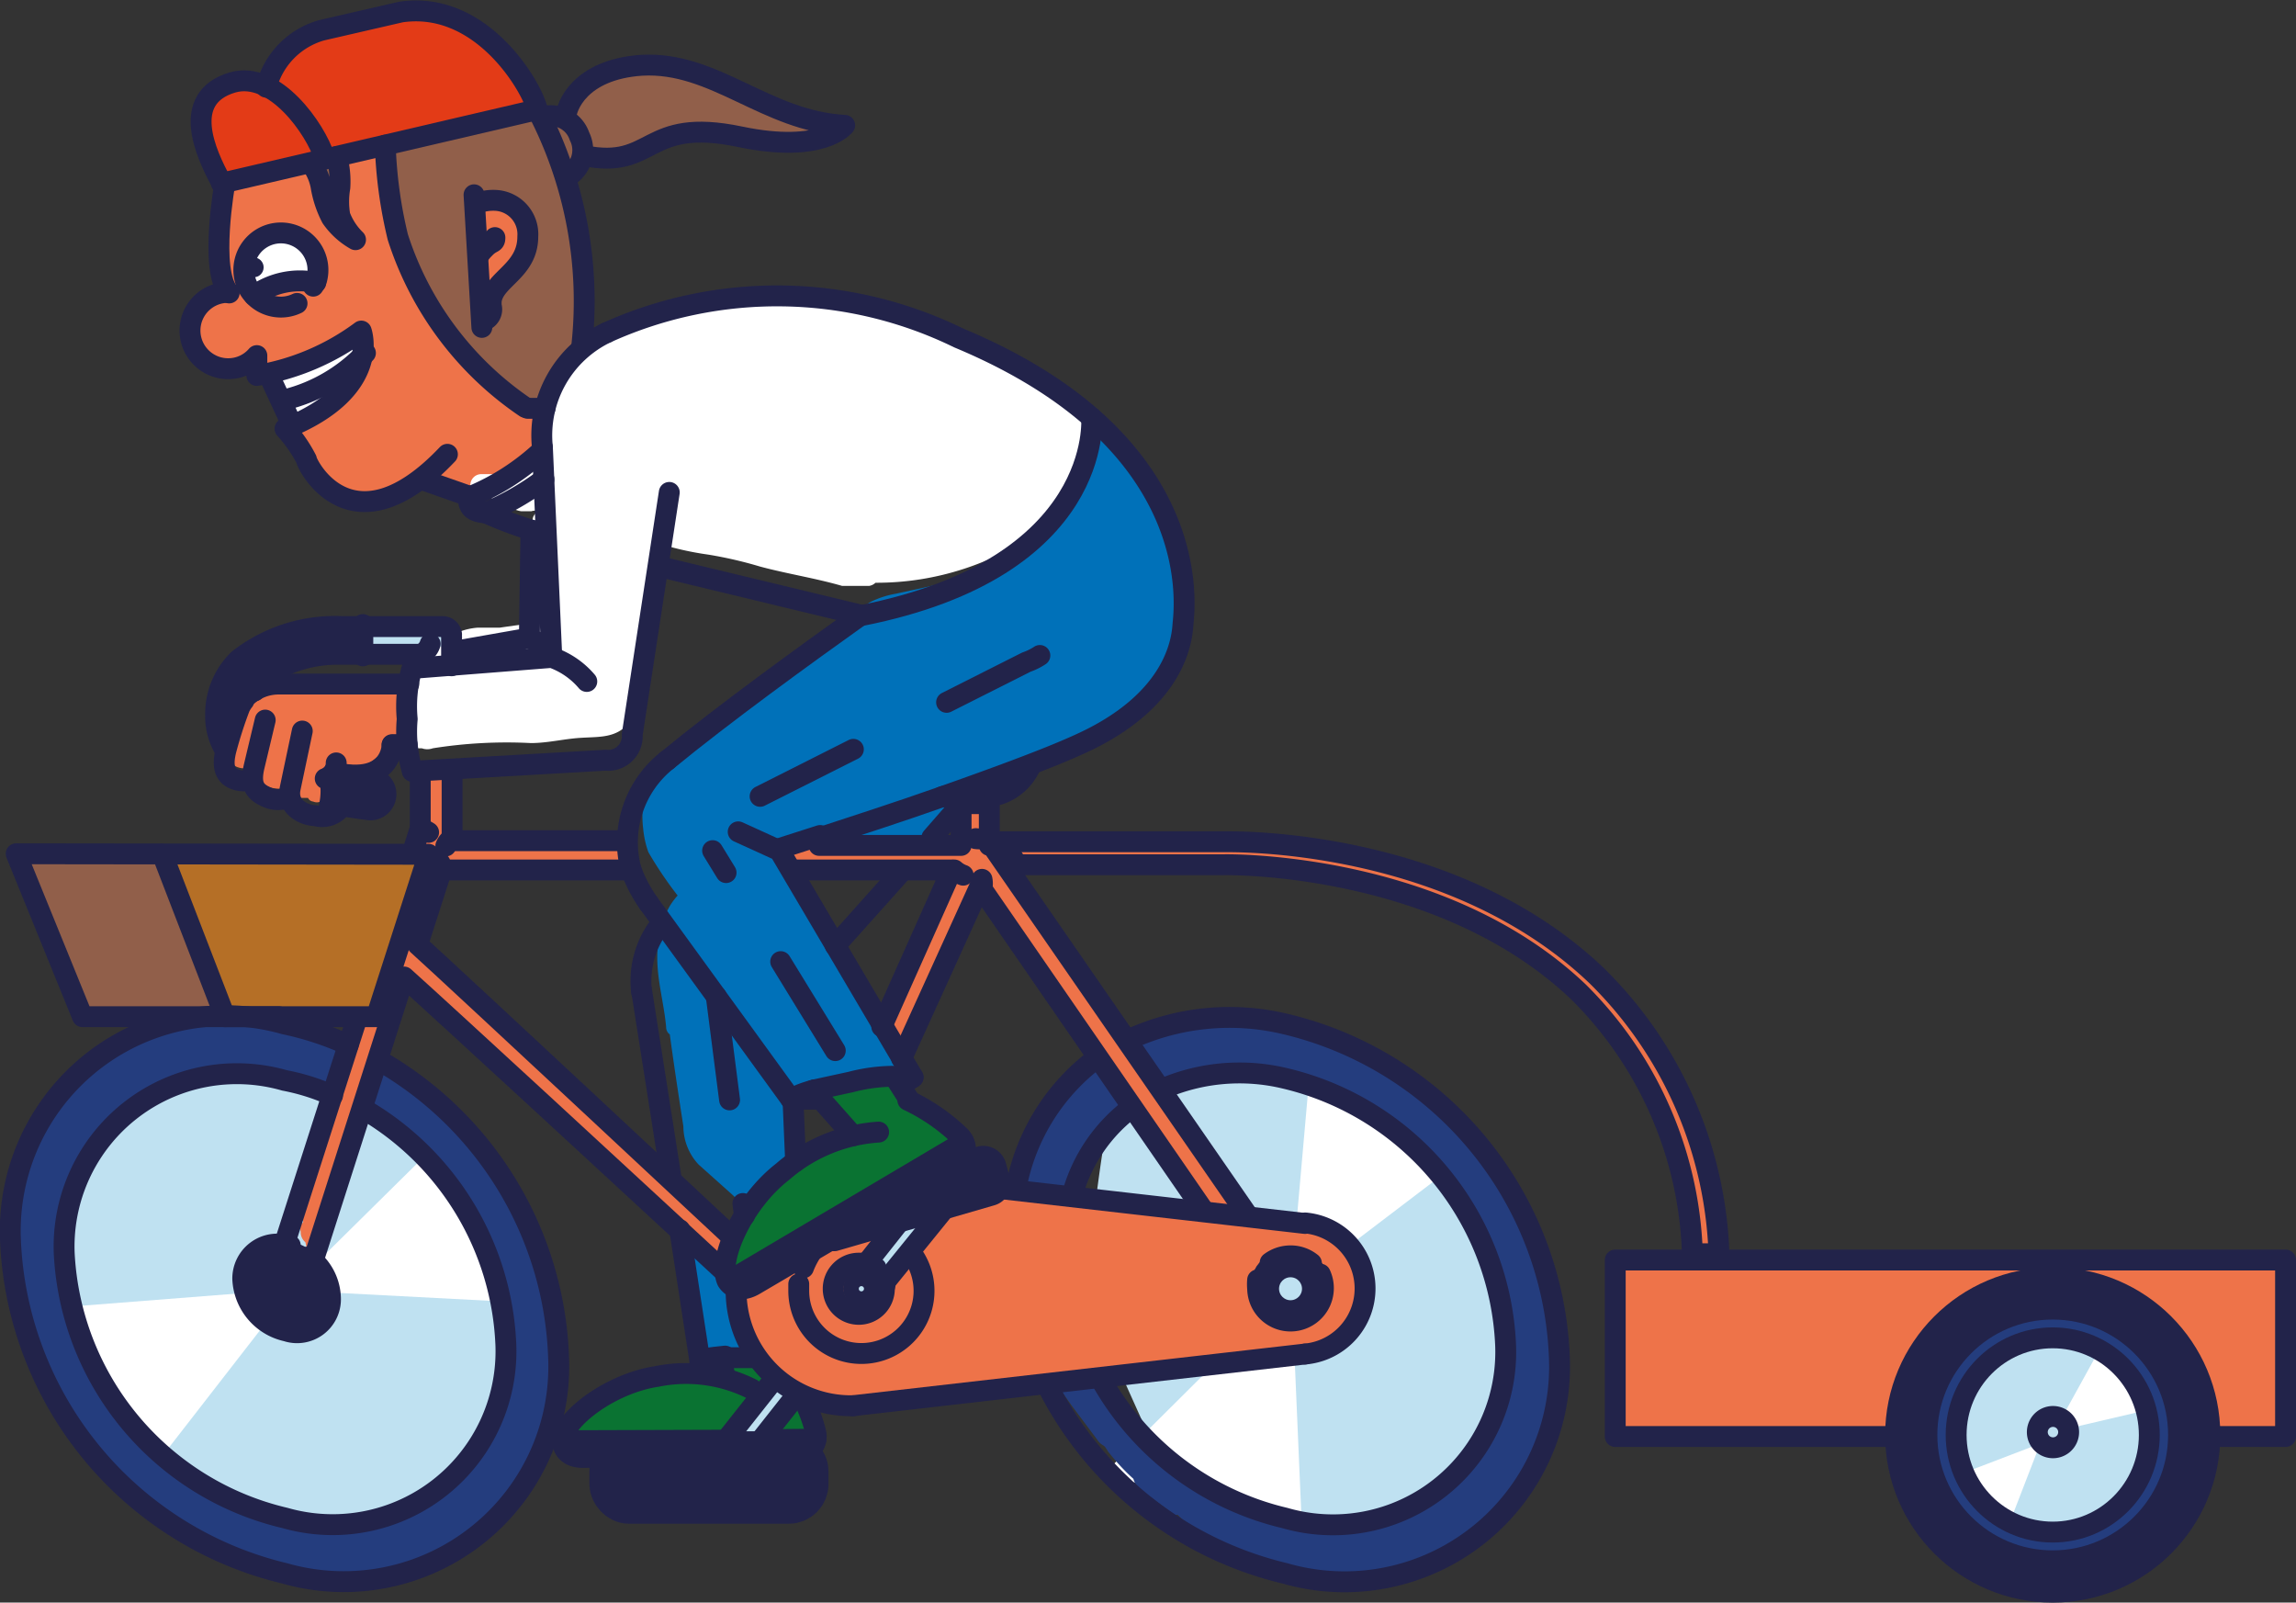 <svg xmlns="http://www.w3.org/2000/svg" viewBox="0 0 43.98 30.69"><rect x="0" y="0" width="43.98" height="30.69" fill="#333333" stroke="none"/><defs><style>.cls-1,.cls-14{fill:#bfe1f1;}.cls-2{fill:#fff;}.cls-3{fill:#e33b17;}.cls-13,.cls-4{fill:#243d7e;}.cls-5{fill:#ee7349;}.cls-6{fill:#f9b91a;}.cls-7{fill:#915f4a;}.cls-8{fill:#b56f26;}.cls-9{fill:#0071b9;}.cls-10{fill:#0a7332;}.cls-11,.cls-15{fill:#22234a;}.cls-12,.cls-16{fill:none;stroke-width:0.4px;}.cls-12,.cls-13,.cls-14,.cls-15,.cls-16{stroke:#22234a;stroke-linecap:round;stroke-linejoin:round;}.cls-16{stroke-dasharray:2;}</style></defs><g id="Layer_2" data-name="Layer 2"><g id="Layer_1-2" data-name="Layer 1"><path class="cls-1" d="M29.3,28.07c.1-.27.18-.54.24-.76a5.39,5.39,0,0,0,.15-2.26,6.36,6.36,0,0,0-2.21-3.66.33.33,0,0,1-.11-.41c-.82-.28-2.81-1-2.81-1h-.75s-2.57,1.71-2.63,1.78-.41,2.92-.39,3S22,27.48,22,27.48l3.18,2.14,3.36-.41Z"/><path class="cls-1" d="M3.81,19.94s-2.58,1.71-2.63,1.78-.42,2.92-.39,3S2,27.48,2,27.48l3.18,2.14,3.36-.41,1.75-2.63-.6-3.15s-1.89-2.37-2-2.35-3.16-1.14-3.16-1.14Z"/><polygon class="cls-2" points="0.48 25.09 5.59 24.69 2.88 28.18 0.48 25.09"/><path class="cls-2" d="M8.75,21.53,5.53,24.71l4.41.23-.41-2.06A6.24,6.24,0,0,0,8.75,21.53Z"/><polygon class="cls-2" points="21.11 28.26 24.74 24.65 24.93 29.07 21.11 28.26"/><polygon class="cls-2" points="25.17 19.61 24.72 24.71 28.23 22.04 25.17 19.61"/><path class="cls-3" d="M10.19,1.86a3.84,3.84,0,0,0-.45-.66A2.61,2.61,0,0,0,9.47.89L9.35.77S9.22.68,9.21.64A.2.2,0,0,0,9,.49H9A.23.23,0,0,0,8.86.4c-.21,0-.38-.16-.59-.2A1.52,1.52,0,0,0,7.6.26L6.93.43c-.21,0-.44,0-.66.11a2.56,2.56,0,0,0-.58.33c-.17.12-.41.26-.41.49v0a.3.3,0,0,0-.08.08.22.22,0,0,0,0,.21.45.45,0,0,0,.19.14l.15.1h0l0,0L5.65,2l0,0,0,.06a2.7,2.7,0,0,1,.22.33L6,2.6a.36.36,0,0,1,0,.09l0,.05h0v0a0,0,0,0,0,0,0,.21.21,0,0,0,.3.2,2.19,2.19,0,0,1,.94-.21,3.69,3.69,0,0,0,.85-.18c.3-.07.59-.16.88-.25A3,3,0,0,1,10,2.16.2.2,0,0,0,10.19,1.86Z"/><path class="cls-4" d="M10.17,23.6a.16.16,0,0,0,0-.07c-.11-.38-.26-.78-.52-.91a.21.21,0,0,0-.06-.1c-.24-.29-.39-.64-.64-.92a5.25,5.25,0,0,0-.82-.75.25.25,0,0,0-.16-.06,3.43,3.43,0,0,0-1-.64h0a.71.71,0,0,0-.14-.1c-.28-.11-.56-.21-.84-.29a2.45,2.45,0,0,0-.55-.13A.32.32,0,0,0,5,19.57a.57.57,0,0,0-.22,0,.41.41,0,0,0-.16,0,4.34,4.34,0,0,0-2.08.39,2.68,2.68,0,0,0-1.27,1,2.83,2.83,0,0,0-.88,1.53.17.17,0,0,0,0,.1.43.43,0,0,0-.09.23,5.65,5.65,0,0,0,0,2.13h0a.43.43,0,0,0,0,.16,8.23,8.23,0,0,0,.76,1.78.3.3,0,0,0,.07.11s0,0,0,.06a2.8,2.8,0,0,0,.65.92c.28.29.59.54.86.85a.28.28,0,0,0,.22.1l0,.05a3.58,3.58,0,0,0,.56.4c.18.1.34.23.51.33a.39.39,0,0,0,.23,0,.92.92,0,0,0,.31.16c.11,0,.24.05.35.1a1.39,1.39,0,0,0,.21.11.5.5,0,0,0,.27,0h0a1.94,1.94,0,0,0,.59.12.37.37,0,0,0,.18,0,6.16,6.16,0,0,0,1,0c.43,0,.77-.26,1.18-.32a.32.32,0,0,0,.22-.14.34.34,0,0,0,.21-.06,6.44,6.44,0,0,0,1-.93l.06-.09a.47.47,0,0,0,.1-.1,4.82,4.82,0,0,0,.75-2.29.2.2,0,0,0,0-.11A4.52,4.52,0,0,0,10.17,23.6Zm-.5,2.67a.33.33,0,0,0-.05.12,6.64,6.64,0,0,1-.3,1.08.4.4,0,0,0-.1.12A2.4,2.4,0,0,1,9,27.9a.36.36,0,0,0-.08.15h0c-.12.13-.29.22-.42.34s-.27.22-.42.32L8,28.81a.34.34,0,0,0-.14,0c-.23.05-.48.26-.73.26a.36.36,0,0,0-.23.09.3.3,0,0,0-.16,0c-.43.12-.89-.13-1.32-.08A.38.38,0,0,0,5.12,29c-.25,0-.43-.22-.69-.23H4.35a.43.43,0,0,0-.12-.11c-.36-.19-.71-.4-1.05-.62h0c-.08-.25-.39-.46-.58-.64a.3.3,0,0,0-.08-.16A3.86,3.86,0,0,0,2,26.66l0-.09-.26-.42-.05-.07a.21.21,0,0,1,0-.06.33.33,0,0,0,0-.22c-.11-.36-.25-.72-.38-1.08a.4.4,0,0,0,0-.22c0-.2-.06-.4-.1-.6a.32.32,0,0,0,.07-.2,4.19,4.19,0,0,1,.21-1.12c.08-.2.18-.39.27-.58a.5.5,0,0,0,.17-.15c.13-.18.28-.35.42-.53a.31.31,0,0,0,.24-.12,2.09,2.09,0,0,1,1.1-.52c.31-.09.63-.1.94-.16a.26.26,0,0,0,.17.05,3.82,3.82,0,0,1,.9.09l.4.1c.14.07.29.14.42.22a.37.37,0,0,0,.21,0,.35.35,0,0,0,.08.1c.42.34.86.65,1.27,1l.12.17a5.6,5.6,0,0,0,.54.55.43.43,0,0,0,0,.19,5.27,5.27,0,0,1,.43.72c.11.32.2.63.33.95l.06.09a5.35,5.35,0,0,0,.07.56.46.46,0,0,0,0,.14,3.38,3.38,0,0,1,0,.62A.53.53,0,0,0,9.67,26.27Z"/><path class="cls-5" d="M10.39,8a.33.33,0,0,0-.14-.55,2.23,2.23,0,0,1-.63-.21,2.25,2.25,0,0,1-.52-.4,3.68,3.68,0,0,1-.86-1.06,6,6,0,0,1-.41-1.26,3.11,3.11,0,0,1-.1-1.32.33.33,0,0,0-.41-.39L6.05,3.1a.38.38,0,0,0-.15,0l-.18,0a.33.33,0,0,0-.13.07H5.52A2.33,2.33,0,0,0,5,3.33a1.13,1.13,0,0,1-.44.1.25.25,0,0,0-.24.2,8,8,0,0,0-.12,1.1,1.89,1.89,0,0,0,.19.88h0a1.26,1.26,0,0,0-.42.12.52.52,0,0,0-.23.47.85.85,0,0,0,.08.56A.44.44,0,0,0,4.18,7L4.3,7a.73.73,0,0,0,.48-.09l.12-.08A.75.75,0,0,0,5,7V7a.09.09,0,0,0,0,0s0,0,0,0l0,0h.06a.4.4,0,0,0,.29.1h.09a.41.41,0,0,0,.3,0l.64-.31.16-.08a3.88,3.88,0,0,1-.12.51c-.08.27-.32.43-.45.68H5.92a.26.26,0,0,0-.28.39c.3.47.65,1.15,1.29,1.19a2.16,2.16,0,0,0,.82-.18,1,1,0,0,0,.36-.23s0,0,0,0l.2.13s.22,0,.24,0l.06,0,.05,0c.05.15.37.14.52.08a.86.86,0,0,0,.29-.13c.13-.1.43-.22.55-.33a.49.49,0,0,0,.16-.22l0,0s.07-.1.06-.08a.34.34,0,0,1,.12,0A2.42,2.42,0,0,0,10.39,8Z"/><path class="cls-5" d="M10.12,4.42a.62.62,0,0,0-.6-.58.54.54,0,0,0-.43.07C9,4,9,4.22,9.05,4.36l0,.08s0,.08,0,.12,0,.29,0,.44Q9,5.48,9,6a.2.2,0,0,0,.39,0,1.39,1.39,0,0,1,.36-.75A1.81,1.81,0,0,0,10,4.86.75.75,0,0,0,10.12,4.42Z"/><path class="cls-5" d="M7.57,13.1a1.22,1.22,0,0,1-.6,0,3.65,3.65,0,0,0-.66,0,4.43,4.43,0,0,0-1.26,0l-.08,0a.2.2,0,0,0-.18,0,1.37,1.37,0,0,0-.32.62.14.14,0,0,0,0,.11c-.05.12-.1.24-.14.36a.38.38,0,0,0,.41.52.12.12,0,0,0,.09,0,.56.56,0,0,0,.15.27.6.6,0,0,0,.43.12l.17,0v0a.13.13,0,0,0,0,.06l0,.07h0l0,0,.06.05.07,0H5.9a.12.12,0,0,0,.1.07.17.17,0,0,0,.14,0h0l.14,0h.06a.15.15,0,0,0,.07,0,.07.07,0,0,0,0-.1.06.06,0,0,0-.08,0h-.1a.83.83,0,0,0,0-.22.53.53,0,0,0,0-.13.5.5,0,0,0,0-.21,1.4,1.4,0,0,0,.81-.06.86.86,0,0,0,.3-.27.77.77,0,0,0,.1-.18.25.25,0,0,0,0-.1H7.6A.2.2,0,0,0,7.78,14a1.68,1.68,0,0,1,0-.67A.2.2,0,0,0,7.57,13.1Z"/><path class="cls-4" d="M21.72,20.6l-.18-.08h0a.31.31,0,0,0-.05-.12.35.35,0,0,0-.35-.12.82.82,0,0,0-.34.26.2.2,0,0,0-.08,0,.18.18,0,0,0-.07.05h0l0,0a.65.65,0,0,0-.11.12,3.19,3.19,0,0,0-.3.42l-.07,0a.34.34,0,0,0-.12.12h0l0,.09h0a.09.09,0,0,0,0,0,2.41,2.41,0,0,0-.42.79.3.3,0,0,0,0,.21.57.57,0,0,0-.1.31.35.35,0,0,0,.35.37h.05a.23.23,0,0,0,.14,0l0,0a.34.34,0,0,0,.37-.15l0-.06s0,0,.05-.06a2.09,2.09,0,0,0,.08-.23v0a2.09,2.09,0,0,1,.16-.29l.31-.5a2.17,2.17,0,0,1,.68-.7A.33.33,0,0,0,21.72,20.6Z"/><path class="cls-4" d="M29.83,25.37c-.06-.34-.13-.68-.22-1a4.57,4.57,0,0,0-.33-.94,4.81,4.81,0,0,0-.48-.78.3.3,0,0,0-.1-.2,2.9,2.9,0,0,1-.43-.55,4.88,4.88,0,0,0-.52-.59c-.19-.18-.38-.35-.58-.51a2.22,2.22,0,0,0-.61-.4l-.06,0a7.11,7.11,0,0,0-2.14-.76,5.41,5.41,0,0,0-1.13-.07,3.12,3.12,0,0,0-1.18.21l-.06.05a.33.33,0,0,0-.27.56.49.49,0,0,1,.13.28.33.33,0,0,0,.48.19,1.65,1.65,0,0,1,.41-.18l.56-.12a.34.34,0,0,0,.17,0,4.34,4.34,0,0,1,2,.32A7.42,7.42,0,0,1,27.15,22a.4.4,0,0,0,.09.15,5.15,5.15,0,0,1,1.17,1.78,4.88,4.88,0,0,1,.4,2.26.28.28,0,0,0,0,.09.5.5,0,0,0-.08.2,2.35,2.35,0,0,1,0,.37A4.32,4.32,0,0,1,28,28.19h0a.41.41,0,0,0-.11.07l-.2.19-.1.09,0,0,0,0a1.38,1.38,0,0,1-.42.21,6.72,6.72,0,0,0-1.09.39.25.25,0,0,0-.12,0,3.42,3.42,0,0,1-.64,0,1.53,1.53,0,0,0-.6-.05.28.28,0,0,0-.18-.06.9.9,0,0,1-.38-.1l-.51-.25-.49-.23-.2-.08h0a5,5,0,0,0-.48-.44l-.16-.12,0,0-.06-.05a2.09,2.09,0,0,1-.22-.2l-.08-.1,0,0,0,0c-.07-.08-.13-.17-.2-.26a2.13,2.13,0,0,0-.34-.33c-.12-.27-.24-.53-.35-.8a.34.34,0,0,0-.2-.15.36.36,0,0,0-.25,0l0,0h0a.35.35,0,0,0-.4-.05.43.43,0,0,0-.11.12.32.32,0,0,0,0,.25,2.64,2.64,0,0,0,.2.37l.22.31.48.64a.35.35,0,0,0,.14.13.61.61,0,0,1,.07.1,4.1,4.1,0,0,0,.49.53.42.42,0,0,0,.15.22l.64.47.06,0a1.26,1.26,0,0,0,.37.27c.21.11.42.21.62.33A4.12,4.12,0,0,0,24,30a1.53,1.53,0,0,0,.78.14h0a2.07,2.07,0,0,0,.85.16.28.28,0,0,0,.18-.06h.08a4.11,4.11,0,0,0,1-.05,3.93,3.93,0,0,0,1.65-.93.45.45,0,0,0,.15-.19h0a.64.64,0,0,0,.23-.26l0-.05a.24.24,0,0,0,.08-.09,4,4,0,0,0,.57-1.09,7.86,7.86,0,0,0,.25-1.17v-.14A1.7,1.7,0,0,0,29.83,25.37Z"/><path class="cls-2" d="M6.08,5.09a3.34,3.34,0,0,0-.25-.4.89.89,0,0,0-.43-.22.52.52,0,0,0-.3,0,1.09,1.09,0,0,0-.17.13.75.75,0,0,0-.2.37.81.81,0,0,0,0,.41l0,0a.17.17,0,0,0,.09.11.18.18,0,0,0,.25-.06l.2,0,.11,0h.07a3.27,3.27,0,0,1,.44,0A.2.2,0,0,0,6.08,5.09Z"/><path class="cls-2" d="M7,6.49a.13.13,0,0,0-.23-.08,2.08,2.08,0,0,1-.32.27H6.35l-.07,0a.39.39,0,0,0-.08.1l-.13,0A2.28,2.28,0,0,1,5.71,7a1.17,1.17,0,0,0-.31.12.13.13,0,0,0-.21.12l.33.83a.14.14,0,0,0,.2.08,3.46,3.46,0,0,0,.9-.67A1.48,1.48,0,0,0,7,6.49Z"/><path class="cls-5" d="M5.91,24.07h0l.1,0A.24.24,0,0,0,6.11,24l0,0a.31.31,0,0,0,0-.13v-.07a.1.1,0,0,1,0-.14,3.21,3.21,0,0,1,.2-.62c.07-.2.11-.4.17-.6A8.79,8.79,0,0,0,7,21.16a.14.14,0,0,0,0-.09L7,20.92a.21.21,0,0,0,0-.15c0-.1.07-.19.1-.29l.06-.23,0,0h0A.46.46,0,0,0,7.34,20V20a1.09,1.09,0,0,0,0-.26.12.12,0,0,0,.05-.07c.11-.31.21-.62.31-.94l.06,0s0,0,.06,0l.51.58a.23.23,0,0,0,.19.08l0,0a10.41,10.41,0,0,0,.78.71.24.24,0,0,0,.1.05l.28.26a.22.22,0,0,0,.05.08l4,3.74c.25.22.62-.14.37-.37l-3.66-3.41h0l-.17-.18q-.4-.4-.84-.78a8.31,8.31,0,0,0-1.09-1h0l0,0h0l-.21-.23a.16.16,0,0,0-.08-.06v0A.19.19,0,0,0,8,18.05h0l0,0a.07.07,0,0,0,0-.06,10.59,10.59,0,0,0,.43-1.35.43.43,0,0,0,.17.06.15.15,0,0,0,.14-.06,8.84,8.84,0,0,0,1.54.08,5,5,0,0,1,.86-.06,5,5,0,0,0,.86,0c.13,0,.27-.16.17-.29s-.11-.25-.27-.29a2,2,0,0,0-.55,0c-.4,0-.81,0-1.22,0s-.79,0-1.19,0a2.08,2.08,0,0,0-.25,0h0c0-.13,0-.26,0-.39a5,5,0,0,1,0-.77.13.13,0,0,0-.17-.13,1.06,1.06,0,0,1-.31,0c-.06,0-.13.06-.13.13s0,.31,0,.46a.11.11,0,0,0,0,.08l0,.34h0l0,.14a1.11,1.11,0,0,0-.07.26.11.11,0,0,0,0,.11.1.1,0,0,0,.1.05h.13A9.82,9.82,0,0,1,7.66,18a.13.13,0,0,0,0,.15l-.09.15a.39.39,0,0,0,0,.09.24.24,0,0,0,0,.12l0,0-.29.89a.24.24,0,0,0-.28.05.93.93,0,0,0-.18.39l-.09.38a2.53,2.53,0,0,1-.12.36h0l0,0s0,.09,0,.13,0,.13-.08.19a.28.28,0,0,0,0,.09,2.92,2.92,0,0,0-.19.49.25.25,0,0,0,0,.17c-.06.16-.13.32-.18.49s-.11.39-.18.59-.06.18-.1.27a.29.29,0,0,0-.07.12c0,.05,0,.06,0,.1a.3.3,0,0,0,0,.18l-.05.06a.28.28,0,0,0,0,.13.25.25,0,0,0,.09.2"/><path class="cls-6" d="M5.62,23.9a.8.8,0,0,0-.78.18.61.61,0,0,0-.07.78.59.59,0,0,0,.3.46.84.84,0,0,0,.31.08.67.67,0,0,0,.73-.1.57.57,0,0,0,.15-.49.14.14,0,0,0,0-.09v-.13a.28.28,0,0,0-.16-.25,1.35,1.35,0,0,0-.2-.27"/><path class="cls-1" d="M8.64,12.33a.62.62,0,0,0-.06-.26.24.24,0,0,0-.25-.13H8.27l0,0H8.14l-.48,0-.51,0a.19.19,0,0,0-.19.19v.15a.19.19,0,0,0,.2.19l.89,0a.17.17,0,0,0,0,.15.2.2,0,0,0,.23,0,.26.26,0,0,0,.17,0,.19.19,0,0,0,.14-.19A1,1,0,0,0,8.64,12.33Z"/><path class="cls-3" d="M6.09,2.67c-.24-.22-.44-.48-.66-.71a1.08,1.08,0,0,0-.95-.36.74.74,0,0,0-.58.72,2.74,2.74,0,0,0,.07.5,2.7,2.7,0,0,0,.14.4.56.56,0,0,0,0,.12.27.27,0,0,0,.35.1l0,0a.19.19,0,0,0,.18,0,3.91,3.91,0,0,1,1.19-.29A.28.28,0,0,0,6.09,2.67Z"/><path class="cls-7" d="M6.63,4.34a1.57,1.57,0,0,1-.15-.43.78.78,0,0,1,0-.21.46.46,0,0,1,0-.23.71.71,0,0,0,0-.21.31.31,0,0,0,0-.19c0-.06-.1,0-.15,0l-.05,0a.14.14,0,0,0-.09,0l0,0h0c-.06,0-.13,0-.09.1a2.7,2.7,0,0,1,.19.63,1.35,1.35,0,0,0,.31.59C6.58,4.49,6.66,4.41,6.63,4.34Z"/><path class="cls-7" d="M15.84,2.37l-.13,0a.37.37,0,0,1-.14,0,.1.1,0,0,0-.13,0L15,2.22h0a8.67,8.67,0,0,1-1-.49,3.53,3.53,0,0,0-1.42-.41,1.82,1.82,0,0,0-1.29.27,1.32,1.32,0,0,0-.47.74l-.25-.06a.27.27,0,0,0-.23,0,.21.21,0,0,0-.19-.15.41.41,0,0,0-.16,0,4.54,4.54,0,0,0-.53.12,2.77,2.77,0,0,1-.68.15.21.21,0,0,0-.16.1H8.39a2.07,2.07,0,0,0-.88.21c-.16.09-.14.22-.1.38l0,.21a.27.27,0,0,0-.06.26.61.61,0,0,0,0,.12,3.11,3.11,0,0,1,.11.41s0,.07,0,.1a.28.28,0,0,0,.09.19h0a3.58,3.58,0,0,0,.23.77A3.7,3.7,0,0,0,8.36,6c.2.25.38.52.58.77a5.07,5.07,0,0,0,.67.64c.21.18.53.44.83.36l.07,0s0,0,0,0l.15-.24a1.15,1.15,0,0,1,.14-.17A.58.58,0,0,1,11,7.21v0a4.43,4.43,0,0,0,.2-1,6.83,6.83,0,0,0-.12-1.86A1.61,1.61,0,0,0,11,4a.35.35,0,0,0-.07-.12l0-.14a.25.25,0,0,0,0-.12v0a.42.42,0,0,0,0-.12l.09-.1A1,1,0,0,0,11.15,3a1.93,1.93,0,0,0,1-.09,3.62,3.62,0,0,1,1.11-.32l.8,0a2.88,2.88,0,0,0,.59.07,3,3,0,0,0,.6,0,.17.17,0,0,0,.14,0l.33,0,.19,0A.14.14,0,0,0,15.84,2.37ZM9.59,5.47a1.08,1.08,0,0,0-.18.44c0,.09-.1.24-.2.28h0a3.22,3.22,0,0,0,0-.62c0-.24-.05-.49-.06-.73s0-.64,0-.95a.15.15,0,0,0,.09,0,.82.82,0,0,1,.41,0,.4.4,0,0,1,.3.22.92.92,0,0,1,.22.8C10,5.12,9.77,5.27,9.59,5.47Z"/><polygon class="cls-8" points="7.21 19.47 1.58 19.47 0.31 16.35 8.21 16.36 7.21 19.47"/><path class="cls-7" d="M4.16,19c-.22-.62-.5-1.22-.71-1.85,0,0,0,0,0-.06a1.09,1.09,0,0,1-.08-.15,3.88,3.88,0,0,1-.23-.56H.31l1.27,3.12H4.33C4.27,19.3,4.22,19.13,4.16,19Z"/><path class="cls-2" d="M20.84,8a1.9,1.9,0,0,0-.46-.38l-.54-.36a10.25,10.25,0,0,0-2.23-1,10.13,10.13,0,0,0-2.49-.52A6.82,6.82,0,0,0,12.66,6a3.14,3.14,0,0,0-2,1.13.11.11,0,0,1,0,.08,2.72,2.72,0,0,0-.13.37.25.25,0,0,1-.1.15,2.74,2.74,0,0,1-.08.64.39.39,0,0,1,.07.34v0a.2.2,0,0,0-.23,0l0,.06,0,0h0l0,0,0,0-.06,0a2.61,2.61,0,0,0-.3.2l-.13.11-.06,0h0l0,0-.06,0-.05,0h0l-.07,0H9.21a.21.21,0,0,0-.2.21.19.19,0,0,0,.2.2.75.75,0,0,0,.39-.12l-.19.17.4.19a.49.49,0,0,0,.17.06h.2a.23.23,0,0,1,.14,0,.2.2,0,0,0-.12.17l0,1.49v.48l-.63.09H9.15a1.24,1.24,0,0,0-.38.09.13.13,0,0,0-.09.17.12.12,0,0,0,.16.1,1,1,0,0,1,.34-.09h.39c.23,0,.46-.09.69-.1a.26.26,0,0,0,.28,0v.09a2.57,2.57,0,0,0-.48,0l-.6,0a.38.38,0,0,0-.16.06l-1.21.06c-.13,0-.29.12-.27.27a4.86,4.86,0,0,1,0,1.32.28.28,0,0,0,.19.34h.07a.31.31,0,0,0,.21,0,9.05,9.05,0,0,1,1.88-.1c.32,0,.63-.08.95-.1s.59,0,.82-.18a1.24,1.24,0,0,0,.29-.75c.06-.32.11-.64.16-1s.08-.63.1-.95c0-.11,0-.21,0-.32h0a1.3,1.3,0,0,0,.07-.33,1.49,1.49,0,0,0,0-.21l0,0a5.91,5.91,0,0,0,1,.23,7.89,7.89,0,0,1,1,.23c.52.14,1.05.22,1.57.37h.52a.23.23,0,0,0,.12-.06A5.39,5.39,0,0,0,20,10.1h.09c.23-.06.42-.32.33-.5s.07-.14.14-.24,0-.08,0-.12l.1-.16a.27.27,0,0,0,0-.19l.11-.31A.61.61,0,0,0,20.84,8Z"/><path class="cls-9" d="M22.41,10a5.69,5.69,0,0,0-.47-.83c-.16-.23-.29-.58-.55-.71l-.06,0h0l-.2-.32A.14.14,0,0,0,21,8.09a.14.14,0,0,0-.07.16v.07s0,.06,0,.09v.13a.19.19,0,0,0-.05.09c0,.12-.06.24-.1.36l-.07.18,0,.09,0,0c0-.06,0,0,0,0v0l-.05.06a2.26,2.26,0,0,1-.16.26l0,0,0,0-.11.12c-.14.15-.29.29-.44.43s-.31.27-.48.4h0l-.07,0-.12.09-.15.08-.06,0,0,0a.49.49,0,0,0-.19.15c-.1,0-.19.1-.28.14l-.2.09h0a.33.33,0,0,0-.17,0l-.07.06h0c-.33.09-.68.16-1,.23a1.76,1.76,0,0,0-.49.16,3,3,0,0,0-.45.35l-.85.67-.1,0a3.27,3.27,0,0,0-.58.39c-.16.13-.3.28-.45.41s-.07,0,0,0l0,0-.12.08-.26.16a1.53,1.53,0,0,0-.41.35.21.21,0,0,0-.15,0,2.16,2.16,0,0,0-.61.63,1.61,1.61,0,0,0-.37.82,2,2,0,0,0,0,.48,1.82,1.82,0,0,0,.1.45,7.54,7.54,0,0,0,.56.83h0a1.22,1.22,0,0,0-.29.55,2,2,0,0,0-.1.64c0,.45.13.88.17,1.33a.17.17,0,0,0,.07.14c.08.59.17,1.18.26,1.76a1.08,1.08,0,0,0,.29.73l.66.59a.82.82,0,0,0,.22.16v0a.09.09,0,0,0,.08.05.07.07,0,0,0,.06-.07v0c.1,0,.16-.13.22-.22a7,7,0,0,1,.5-.71,1.1,1.1,0,0,1,.25-.23A.33.33,0,0,0,15.2,22c0-.31,0-.62,0-.93a.2.2,0,0,0,0-.14.13.13,0,0,0,.09,0,13.74,13.74,0,0,1,1.42-.29.08.08,0,0,0,.08-.07,2.11,2.11,0,0,0,.56,0c.11,0,.12-.16.06-.23l-.12-.14a.14.14,0,0,0,0-.09.8.8,0,0,0-.08-.16.61.61,0,0,0-.07-.1A1.22,1.22,0,0,1,17,19.7l0-.05a.18.18,0,0,0-.16-.14,6,6,0,0,1-.38-.71c-.16-.29-.33-.58-.51-.86-.33-.53-.67-1.05-1-1.6l.07,0,.21-.09.1,0,.08-.08A4.34,4.34,0,0,1,16,16c.45,0,.89,0,1.33,0a.73.73,0,0,0,.51-.08.84.84,0,0,0,.15-.18c.06-.06.14-.1.2-.16a.27.27,0,0,0,0-.42l-.08,0,.11-.05h0l.08,0,.15,0,.34-.05a.35.35,0,0,0,.2-.16h0a6.42,6.42,0,0,0,.86-.23A6.62,6.62,0,0,0,21.13,14a2.71,2.71,0,0,0,.55-.41c.15-.14.32-.27.49-.41a1.17,1.17,0,0,0,.4-1.09.3.3,0,0,0,.12-.22A3.64,3.64,0,0,0,22.41,10Z"/><path class="cls-9" d="M14.4,25.76a1.63,1.63,0,0,1-.24-.38,1.18,1.18,0,0,1,0-.42,1.62,1.62,0,0,0,0-.22A.3.3,0,0,0,14,24.6a.8.8,0,0,1-.22-.32.14.14,0,0,0-.13-.1s-.07-.07-.08-.09L13.47,24a2.75,2.75,0,0,1-.22-.26c-.09-.11-.27,0-.23.13a5.55,5.55,0,0,1,.22,1c0,.32.06.66.13,1h0v.07a.11.11,0,0,0,0,.08.16.16,0,0,0,.08.1.21.21,0,0,0,.25,0l0-.05h.16l.22,0h0l.06,0C14.33,26,14.48,25.89,14.4,25.76Z"/><polygon class="cls-1" points="17.53 23.32 17.52 23.33 17.53 23.32 17.53 23.32"/><path class="cls-1" d="M17.9,23.21a.12.12,0,0,0-.17,0h0a.33.33,0,0,0-.1.06l-.08,0h0l0,0a.53.53,0,0,0-.33.21,0,0,0,0,0,0,0,.21.21,0,0,0-.13.07l-.18.18-.14.18,0,0a.26.26,0,0,0-.08.13h-.22l-.11,0-.09.07,0,0a.45.45,0,0,0-.11.19v0a.43.43,0,0,0,0,.12.57.57,0,0,0,0,.18.32.32,0,0,0,.08.14.29.29,0,0,0,.11.11.42.42,0,0,0,.25,0h.2a.37.37,0,0,0,.2-.12.46.46,0,0,0,.13-.33.24.24,0,0,0,0-.12,0,0,0,0,0,0,0s0,0,0-.05l.06,0,.11-.13.11-.13.13-.13a.37.37,0,0,0,.07-.12,0,0,0,0,0,0,0c.14-.17.29-.34.44-.5h0l0,0A.14.14,0,0,0,17.9,23.21Z"/><path class="cls-1" d="M15.11,26.59a.17.17,0,0,1-.13-.1.14.14,0,0,0-.23,0c-.22.39-.58.67-.81,1.05v0l-.06,0a.13.13,0,0,0-.1.15.12.12,0,0,0,.13.11h.23a.29.29,0,0,0,.22-.06,1.65,1.65,0,0,0,.29-.3c.18-.22.33-.46.52-.66A.14.14,0,0,0,15.11,26.59Z"/><path class="cls-10" d="M14.65,26.16c-.1,0-.13-.16-.25-.19s-.23,0-.34,0a.21.21,0,0,0-.25.25.58.58,0,0,1,0,.14,3.08,3.08,0,0,0-1,0,1.68,1.68,0,0,0-.55.1l-.22.13a1.22,1.22,0,0,1-.27.09,1.53,1.53,0,0,0-.8.59c-.1.12-.25.28-.22.45a.29.29,0,0,0,.39.19.81.81,0,0,0,.31,0h.37a2.17,2.17,0,0,0,.36,0,2.07,2.07,0,0,1,.35,0h.38a1.54,1.54,0,0,0,.43,0,.2.2,0,0,0,.08,0h0a.33.33,0,0,0,.33-.15,1.65,1.65,0,0,0,.22-.24,5.66,5.66,0,0,1,.34-.47c.15-.17.3-.33.43-.51A.21.21,0,0,0,14.65,26.16Z"/><path class="cls-10" d="M15.56,27.31l-.09-.2a.65.65,0,0,1,0-.18.14.14,0,0,0-.08-.16.14.14,0,0,0-.17.05,5.72,5.72,0,0,1-.32.48,1.24,1.24,0,0,1-.18.22h0l0,0a.57.57,0,0,0-.16.11.13.13,0,0,0,0,.19.14.14,0,0,0,.19,0h.42a.68.68,0,0,0,.45-.09C15.66,27.65,15.61,27.44,15.56,27.31Z"/><path class="cls-10" d="M18.45,21.9a2.28,2.28,0,0,0-.58-.58,3.54,3.54,0,0,0-.33-.19c-.14-.06-.17-.13-.24-.26s-.3-.34-.56-.25a2,2,0,0,1-.89.17c-.22,0-.26.28-.11.38l.44.32a1.3,1.3,0,0,0,.22.19h0a4.24,4.24,0,0,0-1.77,1,2.84,2.84,0,0,0-.57.92c-.11.31-.29.85.11,1a.17.17,0,0,0,.12,0,.18.18,0,0,0,.14,0,15.28,15.28,0,0,0,2.08-1.28c.64-.45,1.46-.59,1.94-1.25A.18.18,0,0,0,18.45,21.9Z"/><path class="cls-11" d="M13.8,26.05s0,0,0,0h-.15s0,0,0,0,0,0,0,0v0l0,0h.15l0,0v-.05Z"/><path class="cls-5" d="M32.9,24.13v-.07a.08.08,0,0,0,0-.07v-.28a.35.35,0,0,0-.06-.14,7,7,0,0,0-.13-.78c-.06-.24-.15-.48-.2-.72,0-.08,0-.16,0-.23a.14.14,0,0,0,0-.09,8,8,0,0,0-5.05-4.93,10.83,10.83,0,0,0-2-.49.21.21,0,0,0-.14-.07l-.59,0a2.74,2.74,0,0,0-.94-.1.21.21,0,0,0-.13.05l-.68,0a4.68,4.68,0,0,0-.53,0,3.51,3.51,0,0,1-.56,0,11.83,11.83,0,0,0-1.19,0h-.07a.19.19,0,0,0-.08,0,2.67,2.67,0,0,0-.69,0,4.85,4.85,0,0,1-.66,0,.24.24,0,0,0-.19.08l-.08,0a.29.29,0,0,0,0-.13,1.18,1.18,0,0,1,0-.2,1.9,1.9,0,0,1,0-.34l0-.13a.24.24,0,0,0,0-.2.3.3,0,0,0-.15-.12.27.27,0,0,0-.32.18,1.09,1.09,0,0,0-.06.47l0,.26,0,.15-.92,0-2,0a1.43,1.43,0,0,1-.28.13l-.13,0a.56.56,0,0,1,0,.12l.06.11,0,0a.47.47,0,0,1,.06.09l1.82,0h1.32s0,0,0,0a6,6,0,0,1-.37.91s0,0,0,0c-.1.18-.18.37-.27.56l-.27.61a.22.22,0,0,0-.13.12,5.85,5.85,0,0,0-.3.68l-.05.12a.19.19,0,0,1,.06.07,2.51,2.51,0,0,0,.24.46l.07.06h0a.24.24,0,0,0,.07-.12.17.17,0,0,0,0-.07.28.28,0,0,0,.14-.16,14.32,14.32,0,0,1,.67-1.63q.16-.37.36-.72a2.79,2.79,0,0,0,.25-.66,1.73,1.73,0,0,0,.3.41s0,0,0,0a.57.57,0,0,0,.08.13l.17.25a.24.24,0,0,0,0,.16q.53.76,1.11,1.5a.18.18,0,0,0,.09.06l.17.29c.37.62.81,1.2,1.22,1.78l0,0a.11.11,0,0,0,0,.07c.38.55.78,1.1,1.19,1.64l-.2,0h0c-.7-.11-1.4-.21-2.11-.29a5.39,5.39,0,0,0-2-.08c-.59.14-1.17.37-1.76.53-.33.09-.68.15-1,.24s-.56.29-.84.44a4.64,4.64,0,0,1-1,.55.33.33,0,0,1-.14,0,2.13,2.13,0,0,0,2.12,2.28c1.73-.15,3.44-.36,5.17-.6a.37.37,0,0,0,.14-.07h.06a14.87,14.87,0,0,0,2.11-.16,4.24,4.24,0,0,0,1.64-.32,1.22,1.22,0,0,0,.35-1.94.49.49,0,0,0-.15-.13l-.17-.1c-.09-.05-.19-.12-.27-.11a6.28,6.28,0,0,0-1.24-.17.31.31,0,0,0-.06-.13c-.47-.6-.92-1.21-1.34-1.84l0,0,0-.07c-.39-.55-.8-1.09-1.15-1.65-.17-.28-.32-.57-.49-.85a6.23,6.23,0,0,0-.57-.78,7.43,7.43,0,0,1-.6-.76,5.39,5.39,0,0,1-.32-.58h.4a1.61,1.61,0,0,1,.31,0h.15s.07,0,0,0h.1a.29.29,0,0,0,.29-.09,9,9,0,0,1,1.16,0,3.51,3.51,0,0,0,.56,0,3.49,3.49,0,0,1,.56,0l1.69.08h.07l.46,0a.12.12,0,0,0,.08,0,8.57,8.57,0,0,1,6,3.44,6.44,6.44,0,0,1,.73,1.4.27.27,0,0,0,.06.17h0l0,.13h0s0,.09,0,.12a1.36,1.36,0,0,0,.06.29c.06.23.13.45.18.68a7.37,7.37,0,0,1,.13.82.31.31,0,0,0,0,.1l0,.26H30.87v3.38H43.79V24.13Z"/><rect class="cls-11" x="32.4" y="23.81" width="0.51" height="0.28"/><polygon class="cls-11" points="19.29 16.65 18.99 16.15 19.46 16.14 19.75 16.61 19.29 16.65"/><path class="cls-1" d="M17.88,23.23a.14.14,0,0,0-.19,0,.4.4,0,0,1-.27.14.2.2,0,0,0-.23.09l0,0v0h0l-.1.17,0,0v0l-.08.09-.16.14a1.14,1.14,0,0,0-.15.16h0l0,0,0,0h0l-.13,0a.28.28,0,0,0-.12,0h0l-.08.07a.39.39,0,0,0-.08.1.6.6,0,0,0-.06.11c0,.05,0,.1,0,.14v0a.43.43,0,0,0,0,.05.13.13,0,0,0,0,.06.5.5,0,0,0,.05.13.28.28,0,0,0,.09.1.24.24,0,0,0,.11.06h.05l.07,0h0l.09,0,.11,0h0l.1,0,0,0a.35.35,0,0,0,.1-.08l.06-.08v0a.36.36,0,0,0,0-.09.65.65,0,0,0,0-.11.57.57,0,0,0,0-.13l0-.08.92-1.06A.13.13,0,0,0,17.88,23.23Z"/><path class="cls-12" d="M19,16.12h4.46c.17,0,4.36-.08,7.13,2.57a7.84,7.84,0,0,1,2.34,5.44"/><path class="cls-12" d="M32.42,24.13A7.37,7.37,0,0,0,30.24,19c-2.63-2.51-6.74-2.44-6.78-2.44H19.33"/><rect class="cls-12" x="30.94" y="24.13" width="12.84" height="3.38"/><circle class="cls-13" cx="39.32" cy="27.48" r="2.71"/><ellipse class="cls-1" cx="39.32" cy="27.48" rx="1.85" ry="1.86"/><path class="cls-12" d="M16.34,26.92a2.2,2.2,0,0,1-2.24-2.21"/><path class="cls-12" d="M25,23.42a1.26,1.26,0,0,1,0,2.51"/><line class="cls-12" x1="25" y1="23.43" x2="19.14" y2="22.76"/><line class="cls-12" x1="16.34" y1="26.92" x2="25" y2="25.93"/><polygon class="cls-12" points="7.21 19.47 1.58 19.47 0.31 16.35 8.21 16.36 7.21 19.47"/><line class="cls-12" x1="4.31" y1="19.47" x2="3.11" y2="16.36"/><line class="cls-12" x1="5.34" y1="19.47" x2="4.31" y2="19.47"/><path class="cls-12" d="M7.3,20.33A6.82,6.82,0,0,1,10.7,26a4.12,4.12,0,0,1-5.25,4.13A6.85,6.85,0,0,1,.2,23.74a4.12,4.12,0,0,1,5.25-4.13,5.81,5.81,0,0,1,1.22.4"/><path class="cls-12" d="M7,21.26a5.48,5.48,0,0,1,2.69,4.5,3.32,3.32,0,0,1-4.23,3.31A5.49,5.49,0,0,1,1.23,24a3.31,3.31,0,0,1,4.22-3.31,4.11,4.11,0,0,1,.92.29"/><path class="cls-12" d="M5.91,24.07a1,1,0,0,1,.42.79.64.64,0,0,1-.84.63,1.07,1.07,0,0,1-.84-1,.66.66,0,0,1,.84-.64l.07,0"/><path class="cls-14" d="M5.52,24.28a.52.52,0,0,1,.36.47.3.3,0,0,1-.39.3.51.51,0,0,1-.38-.47.29.29,0,0,1,.38-.3h0"/><path class="cls-12" d="M20.54,22.88a3.11,3.11,0,0,1,1.14-1.67"/><path class="cls-12" d="M22.25,20.86a3.72,3.72,0,0,1,2.36-.21,5.49,5.49,0,0,1,4.23,5.11,3.31,3.31,0,0,1-4.23,3.31,5.48,5.48,0,0,1-3.52-2.65"/><path class="cls-12" d="M19.46,22.76A4,4,0,0,1,21,20.27"/><path class="cls-12" d="M21.62,19.91a4.59,4.59,0,0,1,3-.3A6.83,6.83,0,0,1,29.87,26a4.12,4.12,0,0,1-5.26,4.13,6.88,6.88,0,0,1-4.54-3.58"/><path class="cls-12" d="M8.66,16.06a.27.27,0,0,0-.12.14"/><path class="cls-12" d="M8.43,16.66a.26.26,0,0,1,0-.13"/><path class="cls-12" d="M8.05,15.86a.78.78,0,0,1,.16.08"/><path class="cls-12" d="M18.81,17a.39.39,0,0,0,0-.16"/><path class="cls-12" d="M8.05,14.79v1.07l-.15.47m.15-3.72v.14m.6,0v-.56m3.27,3.91H8.66V14.77m15.23,8.49L19,16.19h0l0,0,0,0,0,0h0l-.05,0v-.8h-.54v.8H15.69M6,24.14l1.74-5.43c.89.8,4.13,3.79,6.1,5.61m-7-4.83-1.4,4.36m9.72-7.19h3.07l-1.34,3m-2.9,4C9.48,19.45,8.31,18.37,8,18.09l.46-1.43H12m5.27,3.61,1.5-3.3,4.29,6.22"/><path class="cls-12" d="M19.73,14.69a1,1,0,0,1-.83.57h-.83"/><path class="cls-12" d="M18.82,16.06a.48.48,0,0,1-.13,0"/><path class="cls-12" d="M18.28,16.66a.51.51,0,0,0,.17.1"/><path class="cls-12" d="M4.34,5.6A.73.73,0,1,0,4.4,7.06a.72.72,0,0,0,.52-.25v.38a4.63,4.63,0,0,0,2-.85s.41,1.12-1.46,1.87a2.72,2.72,0,0,1,.41.59c0,.09.87,1.83,2.7-.1"/><line class="cls-12" x1="5.14" y1="7.16" x2="5.6" y2="8.15"/><path class="cls-12" d="M7,6.76a3.18,3.18,0,0,1-1.52.89"/><path class="cls-12" d="M10.06,7.8A6.24,6.24,0,0,1,7.62,4.54a8.66,8.66,0,0,1-.24-1.76"/><path class="cls-12" d="M11.14,6.66a7.92,7.92,0,0,0-.85-4.56"/><path class="cls-12" d="M10.42,2.23a.58.58,0,0,1,.68.38.59.59,0,0,1-.24.78"/><path class="cls-12" d="M10.84,2.25c0-.2.26-.92,1.45-1,1.4-.08,2.38,1.07,3.89,1.15,0,0-.42.55-2,.22-1.86-.39-1.62.64-3,.36"/><path class="cls-12" d="M4.39,5.61C4,5.2,4.31,3.49,4.31,3.49"/><path class="cls-12" d="M7.8,14.26l-.29,0"/><path class="cls-12" d="M12.82,9.43l-.71,4.64a.46.46,0,0,1-.49.49"/><path class="cls-12" d="M10.39,8.57a2.18,2.18,0,0,1,1.23-2.2"/><line class="cls-12" x1="10.57" y1="12.59" x2="10.39" y2="8.57"/><path class="cls-12" d="M12.09,16.66a2.74,2.74,0,0,0,.33.63"/><path class="cls-12" d="M12.78,14.56a2,2,0,0,0-.69,2.1"/><line class="cls-12" x1="10.11" y1="7.82" x2="10.44" y2="7.82"/><line class="cls-12" x1="8.07" y1="9.18" x2="9.01" y2="9.51"/><path class="cls-12" d="M10.42,9.18a5.22,5.22,0,0,1-1.12.64s-.22,0-.29-.12,0-.18,0-.19a4.55,4.55,0,0,0,1.38-.89"/><path class="cls-12" d="M15.71,16l-.78.25"/><path class="cls-12" d="M18.07,15.25c-.88.31-1.75.59-2.36.79"/><path class="cls-12" d="M11.62,6.37a7.92,7.92,0,0,1,6.74.1c4.8,2,4.32,5.22,4.3,5.49s-.12,1.46-2,2.3c-.59.27-1.6.64-2.62,1"/><path class="cls-12" d="M16.49,11.78c-1.08.77-2.64,1.9-3.71,2.78"/><path class="cls-12" d="M12.63,10.85l3.86.93"/><path class="cls-12" d="M16.83,21.68a3.11,3.11,0,0,0-1.84.76c-.75.58-1.25,1.68-1.06,2.09,0,0,.16.29.53.07l3.83-2.25a.37.37,0,0,0,.1-.59,3.73,3.73,0,0,0-1-.69"/><path class="cls-12" d="M14.4,26.6a2.81,2.81,0,0,0-1.82-.24c-.87.13-1.77.8-1.81,1.23,0,0,0,.32.39.32l4.11-.05a.35.35,0,0,0,.35-.45,3.17,3.17,0,0,0-.25-.66"/><line class="cls-12" x1="17.14" y1="20.63" x2="17.42" y2="21.07"/><path class="cls-12" d="M12.29,19a1.75,1.75,0,0,1,.35-1.28"/><line class="cls-12" x1="13.89" y1="26.37" x2="13.81" y2="26"/><rect class="cls-15" x="11.79" y="27.91" width="3.58" height="0.77" rx="0.26"/><path class="cls-12" d="M18.42,22.26l.36-.11a.25.25,0,0,1,.29.16l.08.29a.23.23,0,0,1-.16.29l-3,.87h-.09"/><path class="cls-12" d="M6.23,14.91a.31.31,0,0,0,.21-.3"/><path class="cls-12" d="M6.55,15.43a.45.45,0,0,1-.51.19c-.19,0-.56-.15-.48-.53S5.79,14,5.79,14"/><path class="cls-12" d="M5.53,15.27a.51.51,0,0,1-.41,0c-.23-.1-.34-.22-.25-.6l.21-.88"/><path class="cls-12" d="M4.67,13.39a.91.91,0,0,1,.68-.29H7.83"/><path class="cls-12" d="M4.81,14.93a.44.44,0,0,1-.29,0c-.26-.08-.25-.33-.19-.57a8,8,0,0,1,.26-.81.65.65,0,0,1,.08-.13"/><path class="cls-12" d="M6.31,14.87a1.31,1.31,0,0,1,0,.56"/><path class="cls-12" d="M4.88,13.23A.7.7,0,0,1,5,13a2.53,2.53,0,0,1,1.53-.47H8.05a.3.3,0,0,0,.19-.2"/><path class="cls-12" d="M6.33,15.39c.31.06.58.1.76.12h0a.3.3,0,0,0,.3-.26.3.3,0,0,0-.26-.34,7,7,0,0,1-.73-.12"/><path class="cls-12" d="M8.65,12.15A.17.17,0,0,0,8.49,12H6.57a3,3,0,0,0-2,.63,1.45,1.45,0,0,0-.44,1.07,1.23,1.23,0,0,0,.15.61"/><path class="cls-12" d="M7.51,14.27s0,.78-1.12.52"/><path class="cls-12" d="M5.69,5.81a.71.71,0,0,1-.48.05.71.71,0,1,1,.86-.52A.78.78,0,0,1,6,5.48"/><path class="cls-12" d="M4.87,5.66a1.5,1.5,0,0,1,1.18-.25"/><circle class="cls-11" cx="4.86" cy="5.12" r="0.19"/><line class="cls-12" x1="15.19" y1="21.07" x2="15.24" y2="22.24"/><path class="cls-12" d="M17.28,16.68,16,18.11"/><path class="cls-12" d="M18.26,15.57l-.41.47"/><path class="cls-12" d="M15.61,20.87l.69-.15a3.29,3.29,0,0,1,1.19-.09s-.08.07-.23.12"/><path class="cls-12" d="M15.71,21.05c-.36,0-.55,0-.56,0s.17-.11.46-.18"/><path class="cls-12" d="M13.89,26l.56,0"/><path class="cls-12" d="M13.81,26.16c-.24,0-.39,0-.4-.07s.19-.09.48-.12"/><line class="cls-12" x1="15.15" y1="21.05" x2="12.42" y2="17.29"/><polyline class="cls-12" points="17.49 20.63 14.93 16.29 14.14 15.93"/><line class="cls-12" x1="18.46" y1="21.87" x2="14" y2="24.51"/><line class="cls-12" x1="12.85" y1="22.53" x2="12.29" y2="18.97"/><line class="cls-12" x1="13.41" y1="26.09" x2="13.02" y2="23.55"/><line class="cls-12" x1="14.61" y1="27.57" x2="15.63" y2="27.56"/><line class="cls-12" x1="10.77" y1="27.59" x2="13.85" y2="27.58"/><path class="cls-12" d="M15.57,20.88l.77.87"/><path class="cls-11" d="M15.59,21a.05.05,0,0,0,0,0l-.19,0,0,0a.06.06,0,0,0,0,.09h0l.19,0a.05.05,0,0,0,0,0s0,0,0,0A0,0,0,0,0,15.59,21Z"/><path class="cls-11" d="M17.38,20.61v0l0,0h0s0,0,0,0h0l0,0h-.07s0,0,0,0v0l0,0h.05l.06,0,.05,0a0,0,0,0,0,0,0,0,0,0,0,0,0,0Z"/><path class="cls-12" d="M7.9,14.77a2.65,2.65,0,0,1-.1-1,2.61,2.61,0,0,1,.1-1"/><path class="cls-12" d="M7.9,12.8l2.67-.21a1.55,1.55,0,0,1,.67.46"/><line class="cls-12" x1="7.9" y1="14.77" x2="11.57" y2="14.56"/><path class="cls-12" d="M20.91,8s.25,2.87-4.42,3.79"/><path class="cls-12" d="M10.29,2.1C10.21,1.71,9.25,0,7.68.23L6.16.58A1.52,1.52,0,0,0,5.1,1.67"/><path class="cls-12" d="M6.21,3c-.16-.51-.94-1.66-1.76-1.42-1,.3-.51,1.36-.21,1.91"/><line class="cls-12" x1="4.24" y1="3.51" x2="10.29" y2="2.1"/><path class="cls-2" d="M39.21,27.72a.19.19,0,0,1-.09,0h0a.41.41,0,0,1,0-.09l-1.49.57,0,0v0h0l0,0,.06.1.14.18h0l0,0,.09.09.15.17.17.15,0,0h0l.09.06a.82.82,0,0,0,.2.12l0,0,.58-1.5S39.21,27.73,39.21,27.72Z"/><path class="cls-2" d="M41.09,26.86a4,4,0,0,0-.21-.41l-.13-.16-.17-.18-.34-.31-.8,1.45.05,0h0a.21.21,0,0,1,.07.12h0L41.14,27A1.21,1.21,0,0,0,41.09,26.86Z"/><path class="cls-12" d="M9.12,3.9a.87.87,0,0,1,.41-.06.65.65,0,0,1,.58.69c0,.66-.65.81-.7,1.23a.77.77,0,0,0,0,.1.23.23,0,0,1-.14.28"/><path class="cls-12" d="M9.48,4.55c0,.12-.06.06-.2.21a.79.79,0,0,0-.12.15"/><line class="cls-12" x1="9.08" y1="3.73" x2="9.23" y2="6.27"/><path class="cls-12" d="M6.45,3a1.79,1.79,0,0,1,.06.59,1.61,1.61,0,0,0,0,.54,1.25,1.25,0,0,0,.3.46,0,0,0,0,1,0,0h0a1.41,1.41,0,0,1-.46-.42,2,2,0,0,1-.2-.6A1.05,1.05,0,0,0,6,3.19l0,0"/><path class="cls-12" d="M16.57,24.19a.4.4,0,0,1,.21.09"/><path class="cls-12" d="M16.94,24.46a.4.4,0,0,1,0,.22.49.49,0,1,1-.49-.49h.07"/><line class="cls-12" x1="13.69" y1="27.85" x2="14.83" y2="26.41"/><line class="cls-12" x1="15.26" y1="26.71" x2="14.36" y2="27.85"/><line class="cls-12" x1="18.08" y1="23.16" x2="16.97" y2="24.53"/><line class="cls-12" x1="16.6" y1="24.19" x2="17.21" y2="23.42"/><circle class="cls-12" cx="16.5" cy="24.68" r="0.15"/><line class="cls-12" x1="6.95" y1="11.96" x2="6.95" y2="12.56"/><path class="cls-11" d="M7.34,15.06a.48.48,0,0,0-.23-.1,3.86,3.86,0,0,1-.49-.1.7.7,0,0,0-.14,0,.17.17,0,0,0-.14.14.91.91,0,0,0,0,.17.11.11,0,0,0-.06.11.12.12,0,0,0,.09.12h0a.1.1,0,0,0,.07,0,3.25,3.25,0,0,0,.43.08c.17,0,.38,0,.47-.15A.24.24,0,0,0,7.34,15.06Z"/><path class="cls-11" d="M6.9,12.08A.12.12,0,0,0,6.74,12h-.1a.18.18,0,0,0-.11,0,1.83,1.83,0,0,0-.66.06c-.1,0-.19.07-.29.09a1.07,1.07,0,0,0-.31.06c-.34.14-.76.38-.85.75l-.14.21a.58.58,0,0,0-.13.34.23.23,0,0,0,.06.12.14.14,0,0,0-.07.11,1.53,1.53,0,0,0,0,.3.13.13,0,0,0,.25,0c.06-.15.11-.3.16-.45a.87.87,0,0,1,.07-.17.36.36,0,0,1,0-.09s0,0,0-.06a.11.11,0,0,0,.11,0,2.9,2.9,0,0,1,.36-.34,1.41,1.41,0,0,1,.49-.2,2.6,2.6,0,0,1,1.07-.12.13.13,0,0,0,.17-.12A1,1,0,0,0,6.9,12.08Z"/><path class="cls-11" d="M19.14,22.57l-.09-.18,0-.07h0l-.06-.1a.13.13,0,0,0-.21,0,.42.42,0,0,1-.12,0,.48.48,0,0,0-.17.05c-.05,0-.13,0-.16.06-.6.32-1.16.7-1.75,1a.06.06,0,0,0,0,.09h-.09l-.15.06a.07.07,0,0,0,0,.13c.59-.16,1.17-.38,1.76-.56L18.5,23l.35-.09a.41.41,0,0,0,.19,0A.21.21,0,0,0,19.14,22.57Z"/><path class="cls-12" d="M9.3,9.82a8,8,0,0,0,1.14.41"/><polyline class="cls-12" points="10.17 10.15 10.14 12.22 10.42 12.36"/><line class="cls-12" x1="10.14" y1="12.22" x2="8.72" y2="12.47"/><path class="cls-11" d="M19.55,14.71l-.45.2-.26.12-.21.05s0,0,0,0h-.14a.07.07,0,0,0,0,.14,2.42,2.42,0,0,0,.66,0,.54.54,0,0,0,.25-.15l.27-.23C19.7,14.77,19.61,14.69,19.55,14.71Z"/><line class="cls-16" x1="16" y1="20.12" x2="13.65" y2="16.29"/><path class="cls-16" d="M14.56,15.25l5.1-2.57a1.16,1.16,0,0,0,.58-1.75"/><line class="cls-16" x1="13.72" y1="19.08" x2="14.26" y2="23.28"/><path class="cls-12" d="M16.74,23.54a1.07,1.07,0,0,1,.27.09"/><path class="cls-12" d="M15.39,24.28a1.56,1.56,0,0,1,.18-.34"/><path class="cls-12" d="M17.46,24a1.2,1.2,0,1,1-2.16.72s0-.08,0-.13"/><path class="cls-12" d="M25.29,24.4a.63.63,0,1,1-1.2.28.88.88,0,0,1,0-.17"/><path class="cls-12" d="M24.33,24.18a.65.65,0,0,1,.39-.13.63.63,0,0,1,.4.14"/><circle class="cls-14" cx="24.72" cy="24.68" r="0.28"/><ellipse class="cls-12" cx="39.32" cy="27.48" rx="1.85" ry="1.86"/><path class="cls-12" d="M39.62,27.48a.3.3,0,0,1-.59,0,.3.3,0,1,1,.59,0Z"/></g></g></svg>